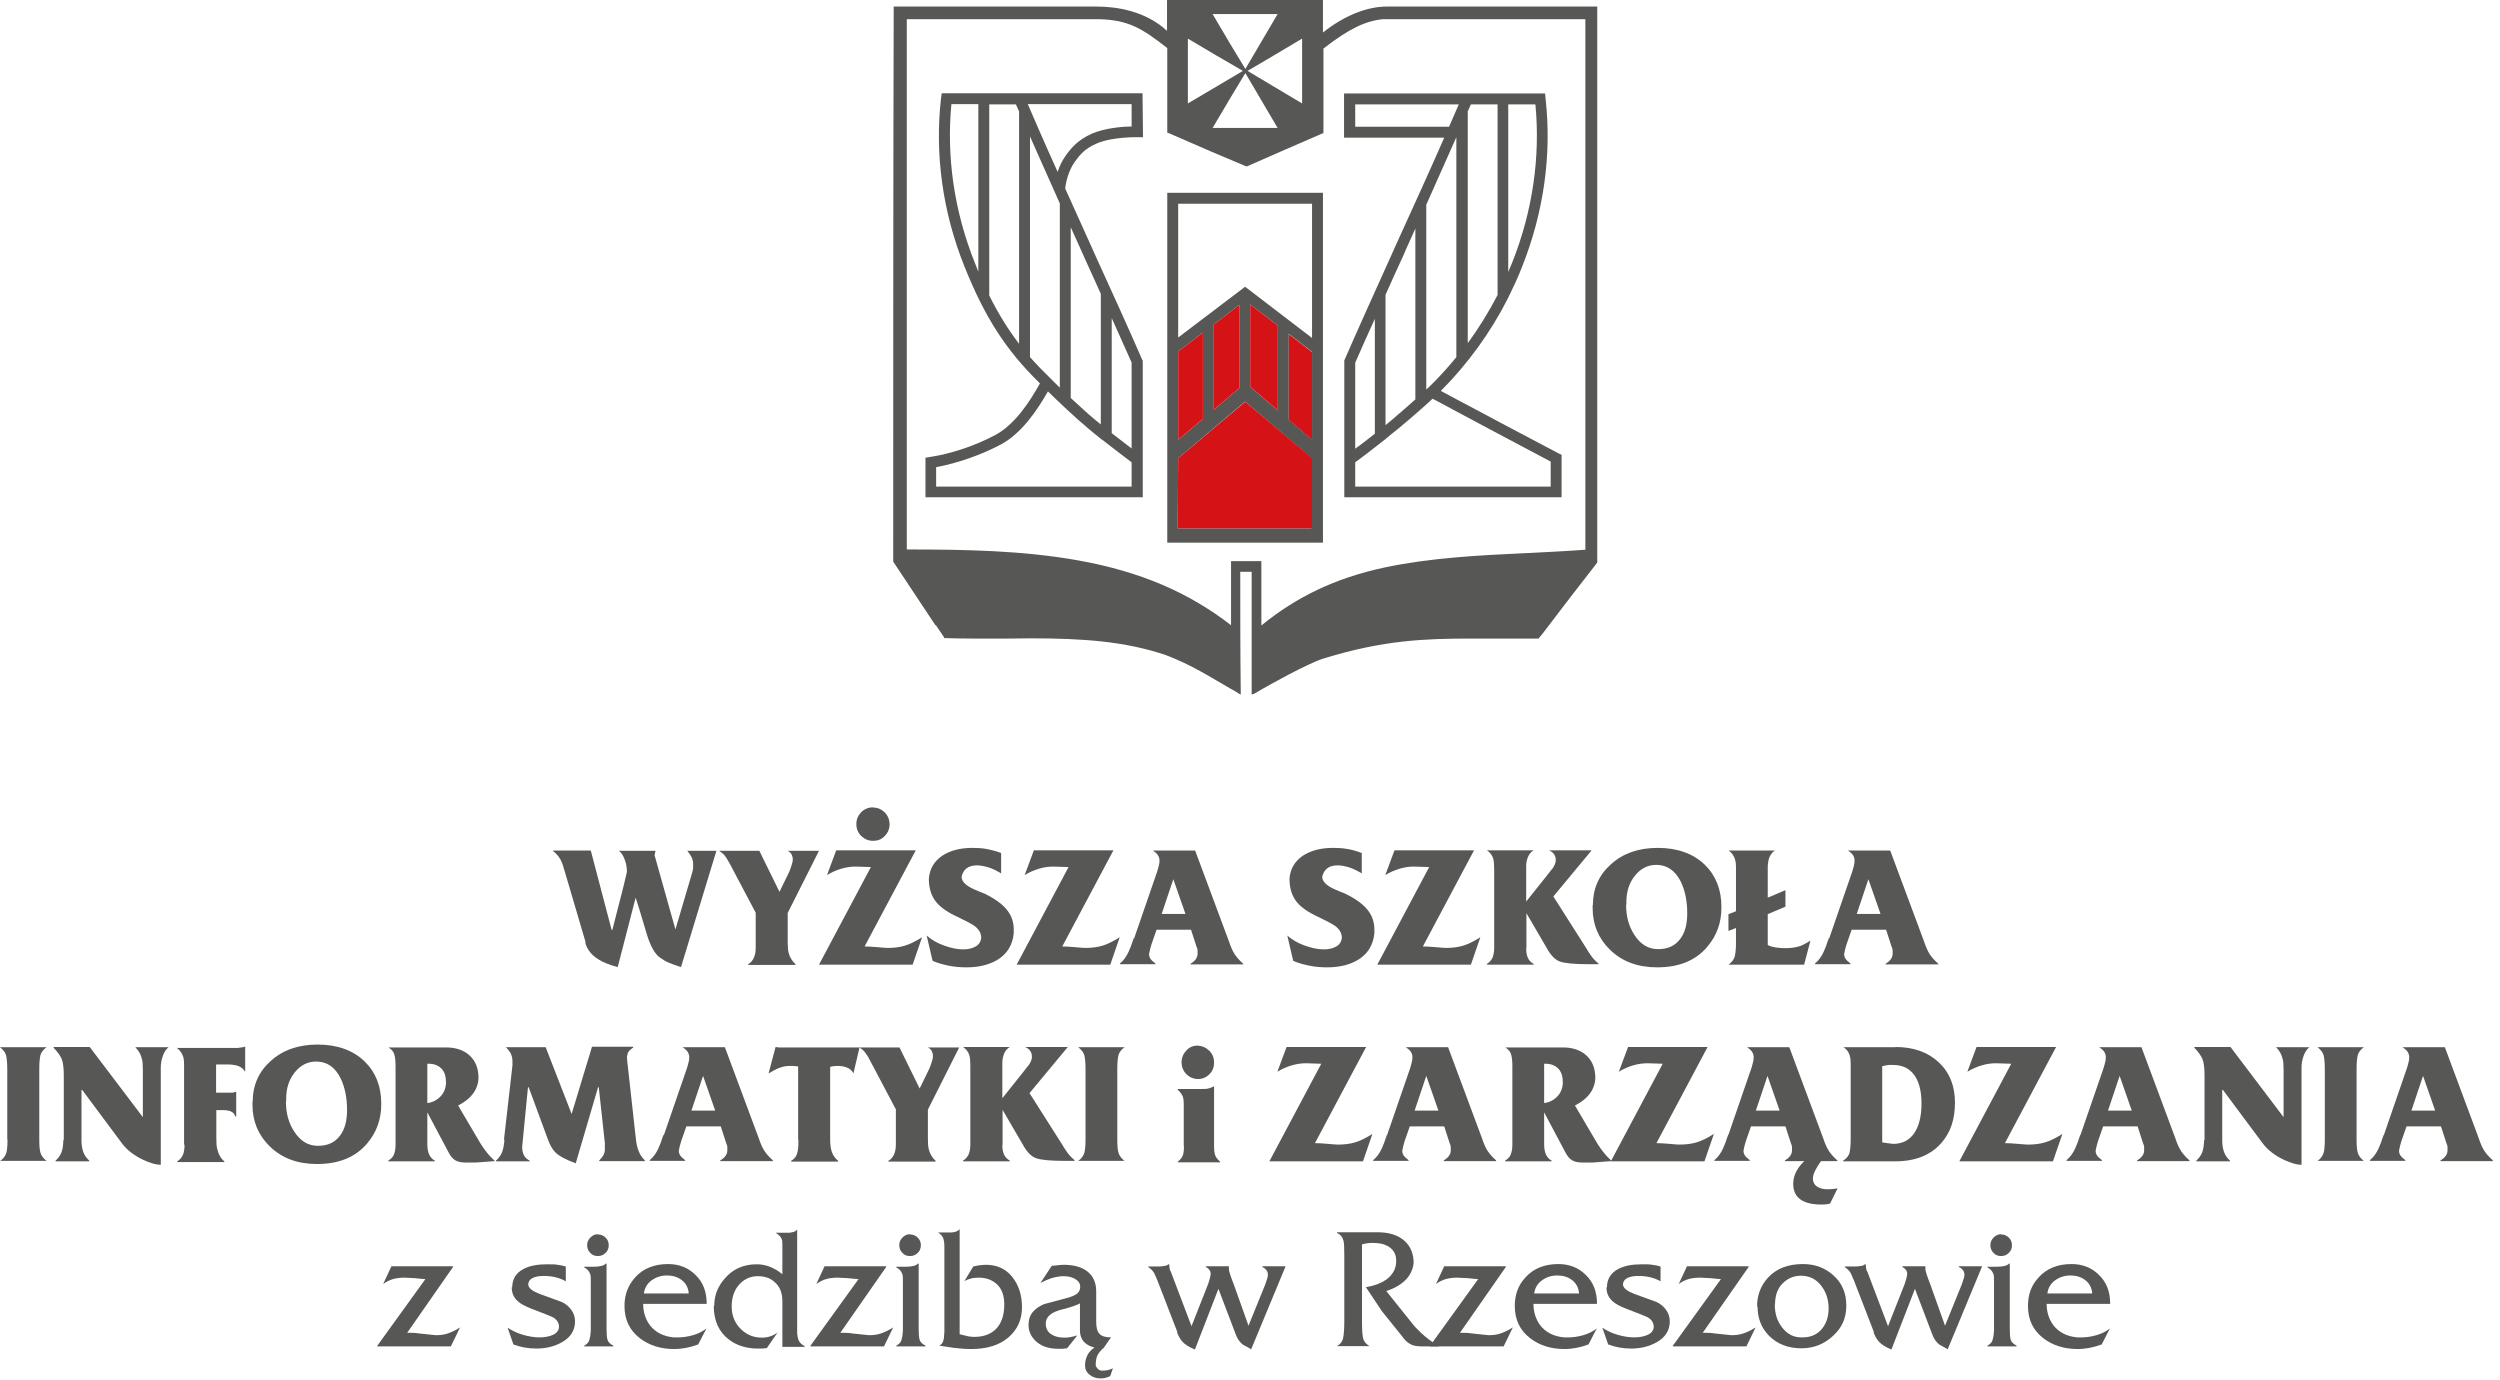 <svg width="241" height="133" viewBox="0 0 241 133" fill="none" xmlns="http://www.w3.org/2000/svg">
<path d="M90.22 60.272L91.015 61.443V61.513H91.109C91.927 61.536 92.839 61.559 93.914 61.559C94.522 61.559 95.13 61.559 95.714 61.559H97.164C97.888 61.559 98.637 61.536 99.385 61.536C104.341 61.536 108.456 61.817 112.384 63.151C114.955 64.134 116.522 65.188 118.813 66.498H118.836L119.444 66.873L119.608 66.966V66.709C119.561 62.847 119.561 58.914 119.561 55.123H120.66V66.966L120.8 66.896H120.87C121.174 66.709 121.455 66.545 121.712 66.405C121.922 66.288 126.06 63.924 127.673 63.455C133.378 61.7 137.423 61.559 141.748 61.559C142.496 61.559 143.267 61.559 144.062 61.559H144.834C145.488 61.559 146.19 61.559 146.891 61.559C147.335 61.559 147.803 61.559 148.27 61.559H148.341V61.513L148.645 61.162C150.468 58.751 152.222 56.48 153.975 54.233V0.632H133.682C131.741 0.632 129.52 1.545 127.533 3.136V0H112.5V2.973C110.42 1.053 107.661 0.632 105.697 0.632H86.152V0.796C86.105 18.561 86.105 36.608 86.105 54.069V54.14C87.461 56.176 88.841 58.259 90.173 60.272H90.22ZM120.262 6.835C120.262 6.835 124.143 4.564 125.523 3.722V9.971C123.863 8.988 122.109 7.935 120.262 6.835ZM123.161 12.335H116.896C117.995 10.463 119.023 8.731 120.052 7.045C120.964 8.59 123.161 12.335 123.161 12.335ZM123.161 1.358C122.25 2.926 120.052 6.647 120.052 6.647C119.07 5.032 118.065 3.371 116.896 1.358H123.161ZM114.511 3.722C116.381 4.845 118.111 5.852 119.818 6.835C119.023 7.303 115.493 9.386 114.511 9.971V3.722ZM87.368 1.849H105.978C108.69 1.943 109.975 2.622 112.524 4.635V12.803H112.594C115.563 14.114 117.948 15.121 120.122 16.034H120.216C122.624 14.98 125.055 13.904 127.51 12.85H127.58V4.681C129.988 2.809 131.601 2.013 133.331 1.849H152.829V52.993C150.936 53.133 149.019 53.227 147.172 53.32H147.102C142.589 53.531 137.914 53.765 133.495 54.701C128.679 55.731 124.961 57.557 121.595 60.295V54.093H118.673V60.272C114.628 57.136 109.952 55.099 103.944 54.023C98.566 53.063 93.049 52.969 87.415 52.969V1.849H87.368Z" fill="#575756"/>
<path d="M127.533 18.585H112.524V52.314H127.533V18.585ZM113.576 19.638H126.481V32.582L120.028 27.643L113.576 32.535V19.638ZM120.519 37.287V29.352L123.185 31.388V39.557C122.109 38.644 121.081 37.778 120.519 37.287ZM126.481 42.366C125.897 41.874 125.078 41.172 124.237 40.447V32.184L126.481 33.916V42.366ZM113.576 42.389V33.869L115.961 32.067V40.377L113.576 42.389ZM119.467 37.404L117.013 39.487V31.271L119.467 29.399V37.404ZM126.481 50.933H113.529L113.576 44.168L119.888 38.832L120.028 38.715L126.434 44.168V50.933H126.481Z" fill="#575756"/>
<path d="M134.243 24.343C132.536 28.135 130.76 32.044 129.637 34.642L129.591 34.736V47.937H150.538V43.841L150.234 43.7C146.704 41.851 142.893 39.815 138.895 37.685C141.467 35.11 143.688 32.067 145.371 28.743C145.862 27.737 146.33 26.754 146.727 25.724C148.808 20.504 149.603 14.91 148.995 9.527L148.948 9.012H129.567V13.272H139.223C137.984 16.104 136.16 20.13 134.524 23.711L134.243 24.343ZM145.395 10.065H148.013C148.504 15.144 147.733 20.411 145.769 25.326C145.652 25.63 145.512 25.911 145.395 26.215V10.065ZM130.643 34.969C131.157 33.776 131.812 32.325 132.536 30.733V41.804C131.812 42.389 131.134 42.904 130.643 43.255V34.969ZM149.486 44.496V46.907H130.643V44.566C131.04 44.285 132.209 43.396 133.542 42.343H133.588V42.296C133.986 41.968 134.383 41.64 134.804 41.313C136.324 40.049 137.586 38.925 138.101 38.434C142.122 40.587 145.933 42.623 149.486 44.496ZM141.467 10.79L141.794 10.065H144.366V28.439C143.525 30.054 142.566 31.622 141.491 33.074V10.79H141.467ZM130.643 12.218V10.065H140.626L139.69 12.218H130.643ZM137.516 19.685C138.592 17.274 139.62 14.98 140.392 13.225V34.431C139.527 35.484 138.615 36.491 137.633 37.427C137.633 37.427 137.586 37.474 137.493 37.544V19.685H137.516ZM135.482 24.156C135.809 23.453 136.113 22.751 136.441 22.026V38.504C135.833 39.042 135.015 39.768 134.103 40.54C133.916 40.681 133.752 40.845 133.565 40.985V28.416C134.103 27.222 134.64 26.005 135.202 24.811L135.482 24.179V24.156Z" fill="#575756"/>
<path d="M110.139 34.736L110.092 34.642C108.97 32.044 107.193 28.135 105.463 24.343L105.183 23.711C104.364 21.909 103.499 19.989 102.681 18.164C102.728 17.766 102.938 16.525 103.616 15.589C104.107 14.91 104.575 14.325 105.72 13.833C107.217 13.178 109.625 13.225 109.648 13.225H110.186L110.139 8.988H90.781L90.711 9.503C90.103 14.887 90.875 20.481 92.979 25.701C94.919 30.546 96.953 33.729 100.156 36.865C100.156 36.865 100.203 36.912 100.25 36.959C99.291 38.691 97.842 40.915 95.971 41.921C94.054 42.951 91.693 43.747 89.659 44.051L89.215 44.121V47.937H110.162V34.736H110.139ZM107.17 30.663C107.895 32.278 108.549 33.752 109.087 34.946V43.232C108.596 42.858 107.918 42.343 107.17 41.758V30.639V30.663ZM103.242 21.955C103.57 22.681 103.897 23.43 104.224 24.132L104.505 24.764C105.042 25.958 105.58 27.152 106.118 28.322V40.915C105.954 40.774 105.791 40.657 105.627 40.517C104.855 39.885 104.014 39.089 103.219 38.364V21.932L103.242 21.955ZM94.311 26.192C94.195 25.911 94.078 25.607 93.961 25.303C91.997 20.387 91.225 15.121 91.716 10.041H94.311V26.192ZM98.239 10.744V33.144C97.164 31.739 96.228 30.218 95.364 28.486V10.065H97.935L98.239 10.744ZM109.087 10.065V12.195C108.245 12.195 106.562 12.335 105.276 12.874C103.92 13.482 103.289 14.231 102.751 14.98C102.377 15.495 102.12 16.057 101.956 16.572C101.278 15.05 100.647 13.669 100.156 12.523L99.081 10.041H109.064L109.087 10.065ZM99.291 34.455V13.155C100.063 14.91 101.091 17.204 102.167 19.615V37.38C101.933 37.146 101.255 36.468 101.255 36.468C100.554 35.789 99.899 35.11 99.291 34.431V34.455ZM109.087 46.907H90.243V45.034C92.278 44.66 94.569 43.864 96.462 42.858C98.496 41.781 99.993 39.534 101.021 37.731C102.003 38.691 103.616 40.236 104.972 41.36C105.346 41.687 105.744 41.992 106.118 42.296V42.343H106.188C107.497 43.373 108.666 44.239 109.087 44.566V46.907Z" fill="#575756"/>
<path d="M119.467 29.399L117.013 31.271V39.487L119.467 37.404V29.399Z" fill="#D51317"/>
<path d="M123.185 31.388L120.519 29.352V37.287C121.081 37.778 122.109 38.644 123.185 39.557V31.388Z" fill="#D51317"/>
<path d="M124.237 32.208V40.47C125.078 41.196 125.897 41.874 126.481 42.389V33.94L124.237 32.208Z" fill="#D51317"/>
<path d="M115.961 32.067L113.576 33.869V42.389L115.961 40.377V32.067Z" fill="#D51317"/>
<path d="M120.052 38.715L119.888 38.855L113.576 44.168L113.529 50.933H126.481V44.168L120.052 38.738V38.715Z" fill="#D51317"/>
<path d="M175.718 111.697C175.344 112.188 175.016 112.726 174.876 113.078C174.432 114.271 175.414 114.646 176.115 114.646C176.816 114.646 177.144 114.552 177.144 114.552L176.419 116.027C176.419 116.027 176.115 116.12 175.601 116.12C174.502 116.12 172.865 115.886 172.865 114.131C172.865 112.843 173.847 111.977 174.221 111.697H175.718Z" fill="#575756"/>
<path d="M56.461 90.865L54.567 84.428C54.356 83.726 54.24 83.351 54.216 83.257C54.006 82.719 53.702 82.321 53.328 82.064V81.993H56.952L58.962 89.647H59.032C59.149 89.179 59.266 88.735 59.383 88.266C59.687 87.049 59.921 86.183 60.061 85.621C60.295 84.638 60.435 84.1 60.435 84.03C60.435 83.609 60.365 83.211 60.201 82.813C60.061 82.438 59.874 82.181 59.664 82.017H63.194L63.1 82.438C63.1 82.438 63.778 84.873 65.111 89.601L66.747 84.053C66.794 83.866 66.818 83.726 66.818 83.655C66.818 83.585 66.818 83.468 66.818 83.328C66.818 83.07 66.771 82.836 66.677 82.649C66.584 82.462 66.444 82.251 66.257 82.017H69.062L65.649 93.229C65.158 93.065 64.76 92.924 64.48 92.807C64.199 92.69 63.919 92.526 63.661 92.339C63.147 92.012 62.679 91.192 62.305 89.905C61.838 88.337 61.511 87.213 61.277 86.534L59.547 93.229C58.775 93.018 58.167 92.784 57.723 92.503C57.022 92.082 56.601 91.543 56.414 90.865H56.461Z" fill="#575756"/>
<path d="M72.849 87.986L70.324 83.211C70.114 82.836 69.95 82.579 69.834 82.438C69.717 82.298 69.53 82.157 69.319 82.017H73.2L75.141 85.973L76.099 84.007C76.193 83.749 76.286 83.515 76.333 83.328C76.403 83.14 76.426 82.977 76.426 82.86C76.426 82.672 76.38 82.508 76.309 82.368C76.239 82.228 76.123 82.111 75.935 82.017H78.951L75.935 88.009V90.818C75.935 91.263 75.959 91.614 76.029 91.871C76.146 92.292 76.356 92.644 76.684 92.948V93.018H72.125V92.948C72.382 92.807 72.569 92.573 72.686 92.292C72.803 92.012 72.849 91.707 72.849 91.38V87.986Z" fill="#575756"/>
<path d="M78.951 92.995L83.954 83.585L82.482 83.538C82.014 83.538 81.546 83.609 81.079 83.749C80.611 83.889 80.144 84.1 79.723 84.358L80.611 81.97H88.28L83.347 91.239C83.674 91.239 84.095 91.263 84.609 91.309C85.123 91.356 85.427 91.38 85.568 91.38C86.175 91.38 86.737 91.309 87.204 91.169C87.695 91.028 88.256 90.748 88.888 90.35L87.976 92.995H78.951ZM84.188 77.85C84.609 77.85 84.983 78.014 85.287 78.319C85.591 78.623 85.755 79.021 85.755 79.466C85.755 79.91 85.591 80.285 85.287 80.589C84.983 80.917 84.609 81.057 84.165 81.057C83.721 81.057 83.347 80.893 83.019 80.589C82.715 80.285 82.552 79.91 82.552 79.442C82.552 78.974 82.715 78.623 83.019 78.295C83.323 77.991 83.721 77.827 84.165 77.827L84.188 77.85Z" fill="#575756"/>
<path d="M89.893 92.597L89.332 90.186C89.776 90.584 90.337 90.911 90.992 91.145C91.646 91.38 92.254 91.52 92.839 91.52C93.329 91.52 93.727 91.426 94.054 91.239C94.382 91.052 94.545 90.771 94.592 90.42C94.592 89.952 94.358 89.554 93.867 89.203C93.657 89.062 93.166 88.805 92.394 88.43C91.412 87.986 90.688 87.494 90.267 86.979C89.776 86.394 89.542 85.621 89.542 84.709C89.612 83.772 90.033 83.047 90.805 82.508C91.576 81.993 92.558 81.736 93.75 81.736C94.195 81.736 94.639 81.759 95.036 81.83C95.434 81.9 95.925 82.017 96.509 82.228V84.194C96.065 83.936 95.667 83.726 95.27 83.609C94.873 83.492 94.499 83.421 94.171 83.421C93.353 83.421 92.862 83.796 92.698 84.521C92.698 84.966 93.096 85.364 93.867 85.715C94.218 85.879 94.592 86.019 94.943 86.16C96.018 86.698 96.766 87.26 97.187 87.869C97.538 88.36 97.725 88.945 97.725 89.601V89.975C97.608 91.122 97.07 91.988 96.112 92.55C95.317 93.018 94.335 93.252 93.166 93.252C92.581 93.252 91.997 93.205 91.436 93.088C90.875 92.971 90.384 92.831 89.939 92.644L89.893 92.597Z" fill="#575756"/>
<path d="M98.005 92.995L103.008 83.585L101.536 83.538C101.068 83.538 100.6 83.609 100.133 83.749C99.665 83.889 99.198 84.1 98.777 84.358L99.665 81.97H107.334L102.401 91.239C102.728 91.239 103.149 91.263 103.663 91.309C104.177 91.356 104.481 91.38 104.622 91.38C105.229 91.38 105.791 91.309 106.258 91.169C106.749 91.028 107.31 90.748 107.941 90.35L107.03 92.995H98.005Z" fill="#575756"/>
<path d="M109.321 90.49L111.565 83.983C111.565 83.983 111.612 83.796 111.682 83.562C111.752 83.328 111.776 83.14 111.776 82.977C111.776 82.789 111.729 82.602 111.635 82.462C111.542 82.298 111.378 82.157 111.144 81.993H115.212L118.462 90.724C118.649 91.286 118.836 91.707 119.023 91.988C119.21 92.269 119.467 92.573 119.841 92.901V92.971H114.768V92.901C115.212 92.644 115.446 92.316 115.446 91.941C115.446 91.778 115.446 91.66 115.446 91.59C115.446 91.52 115.399 91.38 115.329 91.216L114.815 89.624H111.495L111.004 91.028C110.957 91.169 110.911 91.333 110.864 91.52C110.817 91.707 110.794 91.848 110.77 91.965C110.77 92.152 110.817 92.292 110.911 92.433C111.004 92.573 111.168 92.714 111.378 92.878V92.948H107.965V92.878C108.316 92.597 108.596 92.199 108.806 91.731C108.923 91.497 109.087 91.052 109.297 90.42L109.321 90.49ZM111.986 88.103H114.277L113.108 84.755L111.986 88.103Z" fill="#575756"/>
<path d="M124.658 92.597L124.096 90.186C124.541 90.584 125.102 90.911 125.756 91.145C126.411 91.38 127.019 91.52 127.603 91.52C128.094 91.52 128.492 91.426 128.819 91.239C129.146 91.052 129.31 90.771 129.357 90.42C129.357 89.952 129.123 89.554 128.632 89.203C128.422 89.062 127.931 88.805 127.159 88.43C126.177 87.986 125.452 87.494 125.032 86.979C124.541 86.394 124.307 85.621 124.307 84.709C124.377 83.772 124.798 83.047 125.569 82.508C126.341 81.993 127.323 81.736 128.515 81.736C128.959 81.736 129.404 81.759 129.801 81.83C130.198 81.876 130.689 82.017 131.274 82.228V84.194C130.83 83.936 130.432 83.726 130.035 83.609C129.637 83.492 129.263 83.421 128.936 83.421C128.118 83.421 127.627 83.796 127.463 84.521C127.463 84.966 127.86 85.364 128.632 85.715C128.983 85.879 129.357 86.019 129.707 86.16C130.783 86.698 131.531 87.26 131.952 87.869C132.303 88.36 132.49 88.945 132.49 89.601V89.975C132.373 91.122 131.835 91.988 130.876 92.55C130.082 93.018 129.1 93.252 127.931 93.252C127.346 93.252 126.762 93.205 126.201 93.088C125.639 92.971 125.149 92.831 124.704 92.644L124.658 92.597Z" fill="#575756"/>
<path d="M132.77 92.995L137.773 83.585L136.3 83.538C135.833 83.538 135.365 83.609 134.898 83.749C134.43 83.889 133.962 84.1 133.542 84.358L134.43 81.97H142.098L137.165 91.239C137.493 91.239 137.914 91.263 138.428 91.309C138.942 91.356 139.246 91.38 139.386 91.38C139.994 91.38 140.555 91.309 141.023 91.169C141.514 91.028 142.075 90.748 142.706 90.35L141.794 92.995H132.77Z" fill="#575756"/>
<path d="M147.125 91.426C147.125 91.778 147.172 92.082 147.289 92.339C147.405 92.597 147.592 92.784 147.85 92.924V92.995H143.337V92.924C143.595 92.761 143.782 92.55 143.899 92.269C143.992 91.988 144.039 91.707 144.039 91.403V83.843C144.039 83.351 144.015 83 143.945 82.766C143.852 82.438 143.641 82.181 143.337 81.97H147.85C147.592 82.111 147.405 82.345 147.289 82.626C147.172 82.93 147.125 83.211 147.125 83.468V86.909L149.252 84.24C149.393 84.053 149.533 83.866 149.697 83.679C149.884 83.398 149.977 83.14 149.977 82.906C149.977 82.719 149.93 82.532 149.837 82.391C149.743 82.228 149.58 82.087 149.323 81.97H153.437L149.743 86.417L152.853 91.309C152.993 91.543 153.133 91.778 153.297 92.012C153.531 92.363 153.811 92.667 154.092 92.878V92.948H153.063C151.731 92.948 150.819 92.854 150.375 92.69C149.907 92.526 149.486 92.082 149.112 91.403L147.148 88.032V91.356L147.125 91.426Z" fill="#575756"/>
<path d="M153.554 87.237C153.554 85.668 154.139 84.334 155.308 83.304C156.477 82.251 157.973 81.736 159.82 81.736C161.667 81.736 163.233 82.274 164.355 83.374C165.407 84.404 165.945 85.762 165.945 87.424V87.494C165.945 88.945 165.501 90.186 164.589 91.263C163.467 92.597 161.854 93.252 159.75 93.252C157.879 93.252 156.36 92.69 155.191 91.543C154.092 90.467 153.531 89.132 153.531 87.541V87.26L153.554 87.237ZM156.757 87.237C156.757 88.337 157.014 89.296 157.552 90.116C158.136 91.028 158.885 91.497 159.843 91.497C160.802 91.497 161.48 91.169 161.971 90.513C162.438 89.905 162.649 89.086 162.649 88.032C162.649 86.862 162.438 85.856 162.041 85.013C161.503 83.936 160.708 83.374 159.68 83.374C158.838 83.374 158.16 83.726 157.599 84.428C157.038 85.13 156.781 85.973 156.781 87.002V87.213L156.757 87.237Z" fill="#575756"/>
<path d="M167.348 89.46L166.623 89.741V88.126L167.348 87.845V83.538C167.348 83.14 167.278 82.813 167.137 82.555C166.997 82.298 166.834 82.111 166.623 81.993H171.112C170.808 82.157 170.621 82.462 170.504 82.836C170.457 83.047 170.411 83.304 170.411 83.632V86.534L172.117 85.809V87.4L170.411 88.126V91.099C170.621 91.216 170.878 91.286 171.182 91.333C171.486 91.38 171.767 91.403 172.047 91.403C172.678 91.403 173.193 91.333 173.613 91.169C173.801 91.099 174.104 90.935 174.525 90.677L173.917 92.995H166.623C166.95 92.761 167.137 92.503 167.231 92.199C167.301 91.894 167.348 91.473 167.348 90.911V89.46Z" fill="#575756"/>
<path d="M176.325 90.49L178.57 83.983C178.57 83.983 178.617 83.796 178.687 83.562C178.757 83.328 178.78 83.14 178.78 82.977C178.78 82.789 178.734 82.602 178.64 82.462C178.546 82.298 178.383 82.157 178.149 81.993H182.217L185.467 90.724C185.654 91.286 185.841 91.707 186.028 91.988C186.215 92.269 186.472 92.573 186.846 92.901V92.971H181.773V92.901C182.217 92.644 182.451 92.316 182.451 91.941C182.451 91.778 182.451 91.66 182.451 91.59C182.451 91.52 182.404 91.38 182.334 91.216L181.82 89.624H178.5L178.009 91.028C177.962 91.169 177.915 91.333 177.868 91.52C177.822 91.707 177.798 91.848 177.775 91.965C177.775 92.152 177.822 92.292 177.915 92.433C178.009 92.573 178.172 92.714 178.383 92.878V92.948H174.969V92.878C175.32 92.597 175.601 92.199 175.811 91.731C175.928 91.497 176.092 91.052 176.302 90.42L176.325 90.49ZM178.991 88.103H181.282L180.113 84.755L178.991 88.103Z" fill="#575756"/>
<path d="M0.701 109.847V103.153C0.701 102.451 0.655 101.983 0.584 101.725C0.514 101.468 0.327 101.21 0 100.953H4.489C4.185 101.164 3.974 101.444 3.904 101.702C3.834 101.959 3.787 102.404 3.787 103.013V109.918C3.787 110.526 3.834 110.971 3.928 111.205C4.021 111.462 4.208 111.697 4.489 111.907H0.023C0.327 111.697 0.538 111.416 0.631 111.065C0.678 110.854 0.725 110.456 0.725 109.847H0.701Z" fill="#575756"/>
<path d="M6.149 109.918V103.645C6.149 102.942 6.079 102.428 5.962 102.123C5.845 101.819 5.588 101.444 5.167 101V100.929H8.65L13.77 107.694V103.106C13.77 102.638 13.747 102.31 13.677 102.076C13.583 101.655 13.373 101.281 13.046 100.953H16.248C15.991 101.164 15.804 101.468 15.687 101.819C15.57 102.17 15.5 102.521 15.5 102.872V112.282H15.43C15.033 112.282 14.495 112.118 13.817 111.814C12.929 111.392 12.251 110.877 11.76 110.222L7.926 105.072H7.855V109.918C7.855 110.386 7.926 110.784 8.042 111.088C8.159 111.392 8.346 111.65 8.604 111.884V111.954H5.354V111.884C5.588 111.673 5.775 111.439 5.915 111.111C6.032 110.807 6.102 110.409 6.102 109.918H6.149Z" fill="#575756"/>
<path d="M17.745 110.339V102.615C17.745 102.193 17.698 101.866 17.558 101.632C17.441 101.398 17.277 101.187 17.043 101.023H22.912C22.912 101.023 23.122 101 23.239 100.976C23.332 100.976 23.449 100.953 23.566 100.906H23.636V103.317C23.449 103.013 23.169 102.802 22.795 102.708C22.584 102.662 22.327 102.615 22.023 102.615H20.831V105.33H22.093C22.21 105.33 22.327 105.33 22.421 105.33C22.514 105.33 22.584 105.307 22.678 105.26H22.771V107.624H22.678C22.631 107.437 22.514 107.273 22.327 107.179C22.14 107.062 21.836 107.015 21.439 107.015H20.854V109.73C20.854 110.199 20.878 110.55 20.948 110.784C21.065 111.275 21.275 111.673 21.626 111.954V112.024H17.09V111.954C17.394 111.767 17.581 111.509 17.698 111.158C17.745 110.971 17.791 110.69 17.791 110.362L17.745 110.339Z" fill="#575756"/>
<path d="M24.361 106.196C24.361 104.628 24.945 103.294 26.114 102.264C27.284 101.21 28.78 100.695 30.627 100.695C32.474 100.695 34.04 101.234 35.162 102.334C36.214 103.364 36.752 104.721 36.752 106.383V106.453C36.752 107.905 36.308 109.145 35.396 110.222C34.274 111.556 32.661 112.211 30.556 112.211C28.686 112.211 27.167 111.65 25.998 110.503C24.899 109.426 24.338 108.092 24.338 106.5V106.243L24.361 106.196ZM27.564 106.196C27.564 107.296 27.821 108.256 28.359 109.075C28.943 109.988 29.692 110.456 30.65 110.456C31.609 110.456 32.287 110.128 32.778 109.473C33.245 108.864 33.456 108.045 33.456 106.992C33.456 105.821 33.245 104.815 32.848 103.972C32.31 102.872 31.515 102.334 30.486 102.334C29.645 102.334 28.967 102.685 28.406 103.387C27.845 104.089 27.587 104.932 27.587 105.962V106.173L27.564 106.196Z" fill="#575756"/>
<path d="M41.194 107.226V110.316C41.194 110.737 41.264 111.065 41.381 111.322C41.498 111.556 41.685 111.767 41.919 111.884V111.954H37.43V111.884C37.711 111.72 37.898 111.509 37.991 111.252C38.085 110.994 38.131 110.69 38.131 110.339V102.755C38.131 102.264 38.085 101.913 38.014 101.655C37.944 101.398 37.757 101.164 37.453 100.976H42.901C43.836 100.953 44.607 101.187 45.192 101.678C45.823 102.217 46.127 102.966 46.127 103.902C46.127 104.323 46.01 104.721 45.8 105.119C45.472 105.704 44.935 106.173 44.163 106.57L46.314 110.222C46.548 110.596 46.735 110.854 46.852 110.994C47.132 111.369 47.436 111.673 47.717 111.931L45.823 112.071H44.911C44.49 112.071 44.14 112.001 43.906 111.86C43.649 111.72 43.415 111.439 43.205 111.018L41.217 107.273L41.194 107.226ZM41.194 106.336C41.732 106.266 42.153 106.032 42.503 105.658C42.831 105.283 42.994 104.838 42.994 104.323C42.994 103.809 42.877 103.387 42.62 103.083C42.316 102.732 41.895 102.545 41.334 102.545H41.194V106.36V106.336Z" fill="#575756"/>
<path d="M48.582 109.871L49.4 102.708V102.31C49.4 102.053 49.353 101.819 49.26 101.608C49.166 101.398 49.003 101.187 48.769 100.953H52.603L55.105 107.39L57.069 100.906H61.043V100.976C60.809 101.14 60.645 101.281 60.575 101.421C60.505 101.538 60.459 101.702 60.435 101.913C60.435 101.983 60.459 102.076 60.459 102.217L61.3 109.801C61.347 110.269 61.44 110.667 61.581 110.994C61.697 111.322 61.908 111.603 62.165 111.86V111.931H57.77V111.86C57.98 111.65 58.097 111.486 58.191 111.322C58.261 111.158 58.308 110.994 58.308 110.83V110.199L57.723 104.815H57.653L55.502 112.141C54.544 111.79 53.865 111.439 53.492 111.041C53.234 110.76 53.001 110.362 52.813 109.824L50.967 104.815H50.896L50.335 110.573C50.335 110.901 50.405 111.182 50.522 111.392C50.639 111.603 50.826 111.767 51.06 111.884V111.954H47.81V111.884C48.091 111.65 48.278 111.369 48.418 111.018C48.512 110.784 48.582 110.386 48.629 109.871H48.582Z" fill="#575756"/>
<path d="M63.989 109.45L66.233 102.942C66.233 102.942 66.28 102.755 66.35 102.521C66.42 102.287 66.444 102.1 66.444 101.936C66.444 101.749 66.397 101.561 66.303 101.421C66.21 101.257 66.046 101.117 65.812 100.953H69.88L73.13 109.684C73.317 110.245 73.504 110.667 73.691 110.948C73.878 111.228 74.135 111.533 74.509 111.86V111.931H69.436V111.86C69.88 111.603 70.114 111.275 70.114 110.901C70.114 110.737 70.114 110.62 70.114 110.55C70.114 110.479 70.067 110.339 69.997 110.175L69.483 108.583H66.163L65.672 109.988C65.625 110.128 65.579 110.292 65.532 110.479C65.485 110.667 65.462 110.807 65.438 110.924C65.438 111.111 65.485 111.252 65.579 111.392C65.672 111.533 65.836 111.673 66.046 111.837V111.907H62.633V111.837C62.983 111.556 63.264 111.158 63.474 110.69C63.591 110.456 63.755 110.011 63.965 109.379L63.989 109.45ZM66.654 107.062H68.945L67.776 103.715L66.654 107.062Z" fill="#575756"/>
<path d="M76.941 109.824V102.802C76.8 102.802 76.637 102.755 76.45 102.755C76.263 102.755 76.169 102.755 76.123 102.755C75.772 102.755 75.421 102.825 75.07 102.966C74.813 103.06 74.486 103.247 74.088 103.481L74.766 100.929L75.094 100.976H82.856L82.271 103.481C82.154 103.223 81.944 103.036 81.663 102.919C81.383 102.802 81.079 102.755 80.751 102.755C80.494 102.755 80.261 102.779 80.027 102.849V109.847C80.027 110.386 80.097 110.831 80.214 111.111C80.331 111.416 80.518 111.673 80.798 111.907V111.977H76.263V111.907C76.543 111.743 76.73 111.533 76.824 111.252C76.917 110.971 76.964 110.62 76.964 110.222V109.847L76.941 109.824Z" fill="#575756"/>
<path d="M86.362 106.945L83.838 102.17C83.65 101.796 83.463 101.538 83.347 101.398C83.23 101.257 83.043 101.093 82.832 100.976H86.713L88.654 104.932L89.612 102.966C89.706 102.708 89.799 102.474 89.846 102.287C89.916 102.1 89.939 101.936 89.939 101.819C89.939 101.632 89.893 101.468 89.823 101.327C89.752 101.187 89.636 101.07 89.449 100.976H92.465L89.449 106.968V109.777C89.449 110.222 89.472 110.573 89.542 110.83C89.659 111.252 89.869 111.603 90.197 111.907V111.977H85.638V111.907C85.895 111.767 86.082 111.533 86.199 111.252C86.316 110.971 86.362 110.667 86.362 110.339V106.945Z" fill="#575756"/>
<path d="M96.626 110.386C96.626 110.737 96.673 111.041 96.79 111.299C96.906 111.556 97.094 111.743 97.351 111.884V111.954H92.839V111.884C93.096 111.72 93.283 111.509 93.4 111.228C93.493 110.948 93.54 110.667 93.54 110.362V102.802C93.54 102.31 93.516 101.959 93.446 101.725C93.353 101.398 93.142 101.14 92.839 100.929H97.351C97.094 101.07 96.906 101.304 96.79 101.585C96.673 101.889 96.626 102.17 96.626 102.428V105.868L98.754 103.2C98.894 103.013 99.034 102.825 99.198 102.638C99.385 102.357 99.478 102.1 99.478 101.866C99.478 101.679 99.431 101.491 99.338 101.351C99.244 101.187 99.081 101.047 98.824 100.929H102.938L99.244 105.377L102.354 110.269C102.494 110.503 102.634 110.737 102.798 110.971C103.032 111.322 103.312 111.626 103.593 111.837V111.907H102.564C101.232 111.907 100.32 111.814 99.876 111.65C99.408 111.486 98.987 111.041 98.613 110.362L96.649 106.992V110.316L96.626 110.386Z" fill="#575756"/>
<path d="M104.645 109.847V103.153C104.645 102.451 104.598 101.983 104.528 101.725C104.458 101.468 104.271 101.21 103.944 100.953H108.409C108.105 101.164 107.895 101.444 107.825 101.702C107.754 101.959 107.708 102.404 107.708 103.013V109.918C107.708 110.526 107.754 110.971 107.848 111.205C107.941 111.462 108.129 111.697 108.409 111.907H103.944C104.248 111.697 104.458 111.416 104.551 111.065C104.598 110.854 104.645 110.456 104.645 109.847Z" fill="#575756"/>
<path d="M122.366 111.954L127.37 102.545L125.897 102.498C125.429 102.498 124.961 102.568 124.494 102.708C124.026 102.849 123.559 103.059 123.138 103.317L124.026 100.929H131.695L126.762 110.199C127.089 110.199 127.51 110.222 128.024 110.269C128.538 110.316 128.842 110.339 128.983 110.339C129.591 110.339 130.152 110.269 130.619 110.128C131.11 109.988 131.671 109.707 132.303 109.309L131.391 111.954H122.366Z" fill="#575756"/>
<path d="M133.705 109.45L135.95 102.942C135.95 102.942 135.996 102.755 136.067 102.521C136.137 102.287 136.16 102.1 136.16 101.936C136.16 101.749 136.113 101.561 136.02 101.421C135.926 101.257 135.763 101.117 135.529 100.953H139.597L142.847 109.684C143.034 110.245 143.221 110.667 143.408 110.948C143.595 111.228 143.852 111.533 144.226 111.86V111.931H139.176V111.86C139.62 111.603 139.854 111.275 139.854 110.901C139.854 110.737 139.854 110.62 139.854 110.55C139.854 110.479 139.807 110.339 139.737 110.175L139.223 108.583H135.903L135.412 109.988C135.365 110.128 135.318 110.292 135.272 110.479C135.225 110.667 135.202 110.807 135.178 110.924C135.178 111.111 135.225 111.252 135.318 111.392C135.412 111.533 135.576 111.673 135.786 111.837V111.907H132.373V111.837C132.723 111.556 133.004 111.158 133.214 110.69C133.331 110.456 133.495 110.011 133.705 109.379V109.45ZM136.37 107.062H138.662L137.493 103.715L136.37 107.062Z" fill="#575756"/>
<path d="M148.855 107.226V110.316C148.855 110.737 148.925 111.065 149.042 111.322C149.159 111.556 149.346 111.767 149.58 111.884V111.954H145.091V111.884C145.371 111.72 145.559 111.509 145.652 111.252C145.746 110.994 145.792 110.69 145.792 110.339V102.755C145.792 102.264 145.746 101.913 145.675 101.655C145.605 101.398 145.418 101.164 145.114 100.976H150.562C151.497 100.953 152.268 101.187 152.853 101.678C153.484 102.217 153.788 102.966 153.788 103.902C153.788 104.323 153.671 104.721 153.461 105.119C153.133 105.704 152.596 106.173 151.824 106.57L153.975 110.222C154.209 110.596 154.396 110.854 154.513 110.994C154.793 111.369 155.097 111.673 155.378 111.931L153.484 112.071H152.572C152.151 112.071 151.801 112.001 151.567 111.86C151.31 111.72 151.076 111.439 150.866 111.018L148.878 107.273L148.855 107.226ZM148.855 106.336C149.393 106.266 149.814 106.032 150.164 105.658C150.492 105.283 150.655 104.838 150.655 104.323C150.655 103.809 150.538 103.387 150.281 103.083C149.977 102.732 149.556 102.545 148.995 102.545H148.855V106.36V106.336Z" fill="#575756"/>
<path d="M155.284 111.954L160.287 102.545L158.814 102.498C158.347 102.498 157.879 102.568 157.412 102.708C156.944 102.849 156.477 103.059 156.056 103.317L156.944 100.929H164.613L159.68 110.199C160.007 110.199 160.428 110.222 160.942 110.269C161.456 110.316 161.76 110.339 161.901 110.339C162.508 110.339 163.069 110.269 163.537 110.128C164.028 109.988 164.589 109.707 165.22 109.309L164.309 111.954H155.284Z" fill="#575756"/>
<path d="M166.6 109.45L168.844 102.942C168.844 102.942 168.891 102.755 168.961 102.521C169.031 102.287 169.055 102.1 169.055 101.936C169.055 101.749 169.008 101.561 168.914 101.421C168.821 101.257 168.657 101.117 168.423 100.953H172.491L175.741 109.684C175.928 110.245 176.115 110.667 176.302 110.948C176.489 111.228 176.746 111.533 177.12 111.86V111.931H172.07V111.86C172.515 111.603 172.748 111.275 172.748 110.901C172.748 110.737 172.748 110.62 172.748 110.55C172.748 110.479 172.702 110.339 172.632 110.175L172.117 108.583H168.797L168.306 109.988C168.26 110.128 168.213 110.292 168.166 110.479C168.119 110.667 168.096 110.807 168.073 110.924C168.073 111.111 168.119 111.252 168.213 111.392C168.306 111.533 168.47 111.673 168.68 111.837V111.907H165.267V111.837C165.618 111.556 165.898 111.158 166.109 110.69C166.226 110.456 166.389 110.011 166.6 109.379V109.45ZM169.265 107.062H171.556L170.387 103.715L169.265 107.062Z" fill="#575756"/>
<path d="M182.708 100.929C184.438 100.929 185.841 101.421 186.893 102.404C187.945 103.387 188.459 104.675 188.459 106.29C188.459 107.905 188.038 109.145 187.173 110.152C186.145 111.345 184.648 111.954 182.685 111.954H177.681V111.884C178.009 111.673 178.196 111.439 178.289 111.158C178.359 110.877 178.406 110.409 178.406 109.754V102.591C178.406 102.264 178.383 101.983 178.313 101.749C178.196 101.374 177.985 101.117 177.705 100.953H182.755L182.708 100.929ZM181.469 110.128C181.469 110.128 181.726 110.175 181.936 110.199C182.147 110.222 182.334 110.245 182.498 110.269C183.386 110.269 184.064 109.918 184.532 109.239C184.999 108.537 185.233 107.6 185.233 106.383C185.233 105.072 184.952 104.089 184.391 103.457C183.924 102.919 183.292 102.662 182.474 102.662C182.311 102.662 182.194 102.662 182.1 102.662C182.007 102.662 181.796 102.708 181.445 102.779V110.128H181.469Z" fill="#575756"/>
<path d="M188.88 111.954L193.883 102.545L192.41 102.498C191.943 102.498 191.475 102.568 191.008 102.708C190.54 102.849 190.072 103.059 189.652 103.317L190.54 100.929H198.208L193.275 110.199C193.603 110.199 194.023 110.222 194.538 110.269C195.052 110.316 195.356 110.339 195.496 110.339C196.104 110.339 196.665 110.269 197.133 110.128C197.624 109.988 198.185 109.707 198.816 109.309L197.904 111.954H188.88Z" fill="#575756"/>
<path d="M200.546 109.45L202.791 102.942C202.791 102.942 202.837 102.755 202.908 102.521C202.978 102.287 203.001 102.1 203.001 101.936C203.001 101.749 202.954 101.561 202.861 101.421C202.767 101.257 202.604 101.117 202.37 100.953H206.438L209.687 109.684C209.875 110.245 210.062 110.667 210.249 110.948C210.436 111.228 210.693 111.533 211.067 111.86V111.931H206.017V111.86C206.461 111.603 206.695 111.275 206.695 110.901C206.695 110.737 206.695 110.62 206.695 110.55C206.695 110.479 206.648 110.339 206.578 110.175L206.064 108.583H202.744L202.253 109.988C202.206 110.128 202.159 110.292 202.113 110.479C202.066 110.667 202.043 110.807 202.019 110.924C202.019 111.111 202.066 111.252 202.159 111.392C202.253 111.533 202.417 111.673 202.627 111.837V111.907H199.214V111.837C199.564 111.556 199.845 111.158 200.055 110.69C200.172 110.456 200.336 110.011 200.546 109.379V109.45ZM203.211 107.062H205.503L204.334 103.715L203.211 107.062Z" fill="#575756"/>
<path d="M212.516 109.918V103.645C212.516 102.942 212.446 102.428 212.329 102.123C212.212 101.819 211.955 101.444 211.534 101V100.929H215.018L220.138 107.694V103.106C220.138 102.638 220.115 102.31 220.044 102.076C219.951 101.655 219.741 101.281 219.413 100.953H222.616C222.359 101.164 222.172 101.468 222.055 101.819C221.938 102.17 221.868 102.521 221.868 102.872V112.282H221.798C221.4 112.282 220.863 112.118 220.185 111.814C219.296 111.392 218.618 110.877 218.127 110.222L214.293 105.072H214.223V109.918C214.223 110.386 214.293 110.784 214.41 111.088C214.527 111.392 214.714 111.65 214.971 111.884V111.954H211.721V111.884C211.955 111.673 212.142 111.439 212.283 111.111C212.399 110.807 212.47 110.409 212.47 109.918H212.516Z" fill="#575756"/>
<path d="M224.112 109.847V103.153C224.112 102.451 224.066 101.983 223.996 101.725C223.925 101.468 223.738 101.21 223.411 100.953H227.876C227.573 101.164 227.362 101.444 227.292 101.702C227.222 101.959 227.175 102.404 227.175 103.013V109.918C227.175 110.526 227.222 110.971 227.315 111.205C227.409 111.462 227.596 111.697 227.876 111.907H223.411C223.715 111.697 223.925 111.416 224.019 111.065C224.066 110.854 224.112 110.456 224.112 109.847Z" fill="#575756"/>
<path d="M229.794 109.45L232.038 102.942C232.038 102.942 232.085 102.755 232.155 102.521C232.225 102.287 232.248 102.1 232.248 101.936C232.248 101.749 232.202 101.561 232.108 101.421C232.015 101.257 231.851 101.117 231.617 100.953H235.685L238.935 109.684C239.122 110.245 239.309 110.667 239.496 110.948C239.683 111.228 239.94 111.533 240.314 111.86V111.931H235.264V111.86C235.708 111.603 235.942 111.275 235.942 110.901C235.942 110.737 235.942 110.62 235.942 110.55C235.942 110.479 235.896 110.339 235.825 110.175L235.311 108.583H231.991L231.5 109.988C231.453 110.128 231.407 110.292 231.36 110.479C231.313 110.667 231.29 110.807 231.266 110.924C231.266 111.111 231.313 111.252 231.407 111.392C231.5 111.533 231.664 111.673 231.874 111.837V111.907H228.461V111.837C228.812 111.556 229.092 111.158 229.303 110.69C229.419 110.456 229.583 110.011 229.794 109.379V109.45ZM232.459 107.062H234.75L233.581 103.715L232.459 107.062Z" fill="#575756"/>
<path d="M36.378 129.79V129.72L41.007 123.306C40.797 123.306 40.446 123.259 39.978 123.213C39.511 123.189 39.183 123.166 38.996 123.166C38.576 123.166 38.202 123.213 37.874 123.306C37.547 123.4 37.243 123.564 36.939 123.774L37.734 122.066H43.672V122.136L39.254 128.479C39.651 128.479 40.048 128.479 40.446 128.549C41.475 128.666 41.989 128.713 42.012 128.713C42.433 128.713 42.807 128.666 43.158 128.549C43.509 128.432 43.906 128.245 44.35 127.964L43.462 129.79H36.355H36.378Z" fill="#575756"/>
<path d="M49.377 124.102C49.377 123.306 49.751 122.698 50.476 122.323C51.06 122.019 51.808 121.878 52.743 121.878C53.164 121.878 53.492 121.878 53.749 121.925C54.006 121.949 54.286 122.019 54.544 122.089V123.517C53.936 123.166 53.211 123.002 52.416 123.002C51.948 123.002 51.574 123.072 51.317 123.213C51.06 123.353 50.92 123.564 50.92 123.845C50.967 124.196 51.341 124.477 52.019 124.734C53.398 125.226 54.099 125.483 54.146 125.506C54.544 125.694 54.847 125.951 55.081 126.279C55.315 126.607 55.432 126.958 55.432 127.379C55.432 128.245 55.011 128.924 54.169 129.392C53.468 129.79 52.65 130.001 51.715 130.001C50.896 130.001 50.172 129.86 49.494 129.603L48.932 127.988C49.353 128.268 49.821 128.503 50.382 128.666C50.943 128.83 51.481 128.924 51.995 128.924C52.533 128.924 53.001 128.83 53.328 128.666C53.678 128.503 53.865 128.245 53.889 127.917C53.889 127.566 53.725 127.262 53.375 127.028C53.281 126.958 52.533 126.653 51.177 126.138C50.593 125.904 50.148 125.67 49.891 125.413C49.517 125.062 49.33 124.64 49.33 124.102H49.377Z" fill="#575756"/>
<path d="M56.952 128.432V123.517C56.952 123.166 56.952 122.932 56.881 122.791C56.788 122.534 56.601 122.323 56.32 122.183V122.113H57.209C57.817 122.113 58.214 122.019 58.401 121.808H58.471V128.081C58.471 128.573 58.495 128.947 58.565 129.158C58.635 129.392 58.822 129.556 59.126 129.72V129.79H56.32V129.72C56.578 129.579 56.741 129.415 56.811 129.181C56.881 128.947 56.928 128.713 56.928 128.409L56.952 128.432ZM57.63 118.999C57.91 118.999 58.167 119.093 58.378 119.304C58.588 119.514 58.682 119.748 58.682 120.029C58.682 120.334 58.588 120.591 58.378 120.778C58.167 120.989 57.934 121.083 57.63 121.083C57.326 121.083 57.092 120.989 56.905 120.778C56.694 120.568 56.601 120.334 56.601 120.029C56.601 119.772 56.694 119.514 56.905 119.304C57.115 119.093 57.349 118.976 57.63 118.976V118.999Z" fill="#575756"/>
<path d="M60.201 125.881C60.201 124.804 60.552 123.891 61.23 123.142C62.002 122.276 63.077 121.855 64.409 121.855C65.462 121.855 66.35 122.206 67.051 122.908C67.776 123.611 68.127 124.523 68.127 125.694H62.002C62.002 126.466 62.212 127.145 62.633 127.73C63.17 128.432 63.942 128.83 64.947 128.924H65.368C65.836 128.924 66.303 128.854 66.794 128.713C67.285 128.573 67.729 128.362 68.103 128.058L67.308 129.603C66.934 129.743 66.537 129.86 66.163 129.93C65.789 130.001 65.391 130.047 64.994 130.047C63.685 130.047 62.586 129.696 61.697 129.017C60.692 128.245 60.201 127.215 60.201 125.904V125.881ZM62.072 124.687H66.397C66.35 124.125 66.116 123.704 65.719 123.4C65.321 123.096 64.854 122.955 64.293 122.955C63.731 122.955 63.241 123.119 62.82 123.423C62.399 123.728 62.142 124.149 62.072 124.687Z" fill="#575756"/>
<path d="M68.852 125.881C68.852 124.898 69.179 124.032 69.857 123.259C70.628 122.347 71.657 121.878 72.943 121.878C73.364 121.878 73.785 121.949 74.205 122.113C74.626 122.276 75.024 122.51 75.421 122.838V120.1C75.421 119.772 75.421 119.561 75.351 119.444C75.281 119.233 75.07 119.023 74.766 118.836H76.099C76.263 118.812 76.403 118.789 76.543 118.742C76.684 118.695 76.777 118.625 76.847 118.508V128.549C76.871 128.807 76.917 129.041 77.011 129.252C77.104 129.439 77.291 129.626 77.572 129.766V129.837H75.421V125.46C75.421 124.664 75.187 124.032 74.696 123.611C74.275 123.213 73.738 123.025 73.06 123.025C72.382 123.025 71.821 123.259 71.33 123.751C70.815 124.289 70.535 125.015 70.535 125.928C70.535 126.841 70.839 127.566 71.447 128.151C72.008 128.69 72.662 128.947 73.457 128.947C74.018 128.947 74.509 128.783 74.954 128.456L73.925 129.954C73.714 129.977 73.574 130.001 73.504 130.001C73.434 130.001 73.27 130.001 73.06 130.001C71.984 130.001 71.049 129.72 70.301 129.158C69.319 128.432 68.805 127.332 68.805 125.881H68.852Z" fill="#575756"/>
<path d="M78.133 129.79V129.72L82.762 123.306C82.552 123.306 82.201 123.259 81.734 123.213C81.266 123.189 80.939 123.166 80.751 123.166C80.331 123.166 79.957 123.213 79.629 123.306C79.302 123.4 78.998 123.564 78.694 123.774L79.489 122.066H85.427V122.136L81.009 128.479C81.406 128.479 81.804 128.479 82.201 128.549C83.23 128.666 83.744 128.713 83.767 128.713C84.188 128.713 84.562 128.666 84.913 128.549C85.264 128.432 85.661 128.245 86.105 127.964L85.217 129.79H78.11H78.133Z" fill="#575756"/>
<path d="M87.04 128.432V123.517C87.04 123.166 87.04 122.932 86.97 122.791C86.877 122.534 86.69 122.323 86.409 122.183V122.113H87.298C87.906 122.113 88.303 122.019 88.49 121.808H88.56V128.081C88.56 128.573 88.584 128.947 88.654 129.158C88.724 129.392 88.911 129.556 89.215 129.72V129.79H86.409V129.72C86.666 129.579 86.83 129.415 86.9 129.181C86.97 128.947 87.017 128.713 87.017 128.409L87.04 128.432ZM87.719 118.999C87.999 118.999 88.256 119.093 88.467 119.304C88.677 119.514 88.771 119.748 88.771 120.029C88.771 120.334 88.677 120.591 88.467 120.778C88.256 120.989 88.022 121.083 87.719 121.083C87.415 121.083 87.181 120.989 86.994 120.778C86.783 120.568 86.69 120.334 86.69 120.029C86.69 119.772 86.783 119.514 86.994 119.304C87.204 119.093 87.438 118.976 87.719 118.976V118.999Z" fill="#575756"/>
<path d="M91.038 128.526V120.193C91.038 119.819 90.992 119.538 90.921 119.351C90.851 119.163 90.688 118.976 90.43 118.812H91.693C92.114 118.789 92.371 118.672 92.511 118.484V128.62C92.909 128.713 93.189 128.783 93.376 128.83C93.563 128.854 93.75 128.877 93.914 128.877C94.756 128.877 95.434 128.643 95.925 128.198C96.509 127.66 96.813 126.841 96.813 125.764C96.813 124.851 96.556 124.172 96.018 123.728C95.574 123.353 95.013 123.166 94.358 123.166C94.078 123.166 93.82 123.189 93.563 123.259C93.306 123.33 93.119 123.4 92.955 123.517L93.82 122.089C94.007 122.042 94.218 121.995 94.428 121.972C94.662 121.949 94.849 121.925 95.036 121.925C96.088 121.925 96.93 122.3 97.561 123.072C98.192 123.845 98.52 124.828 98.52 126.021C98.52 127.215 98.076 128.198 97.187 128.947C96.299 129.696 95.106 130.047 93.61 130.047C93.072 130.047 92.511 130.001 91.927 129.93C91.459 129.86 90.992 129.79 90.547 129.72C90.734 129.626 90.875 129.462 90.921 129.275C90.992 129.088 91.015 128.877 91.015 128.69V128.549L91.038 128.526Z" fill="#575756"/>
<path d="M106.305 130.001C106.001 130.305 105.814 130.562 105.744 130.773C105.674 130.984 105.627 131.265 105.627 131.616C105.627 131.709 105.697 131.803 105.814 131.943C105.931 132.06 106.071 132.131 106.211 132.131C106.656 132.131 107.006 132.06 107.287 131.896L107.03 132.646C106.749 132.809 106.422 132.88 106.095 132.88C105.674 132.88 105.323 132.763 105.042 132.528C104.739 132.294 104.598 131.99 104.598 131.616C104.598 131.241 104.692 130.89 104.855 130.586C105.019 130.281 105.253 130.071 105.51 129.907C104.575 129.673 104.107 129.111 104.107 128.245V125.647C103.757 125.834 103.219 126.021 102.471 126.209C101.372 126.466 100.811 126.911 100.811 127.59C100.811 128.034 100.974 128.362 101.302 128.596C101.629 128.83 102.05 128.947 102.588 128.947C102.775 128.947 102.962 128.947 103.172 128.9C103.383 128.854 103.616 128.807 103.85 128.737L102.868 129.977C102.658 129.977 102.518 130.024 102.424 130.024C102.33 130.024 102.19 130.024 102.027 130.024C101.162 130.024 100.46 129.813 99.946 129.369C99.431 128.924 99.151 128.385 99.151 127.73C99.151 127.215 99.291 126.794 99.572 126.466C99.805 126.185 100.156 125.928 100.647 125.717C100.694 125.717 101.395 125.506 102.751 125.155C103.242 125.038 103.593 124.874 103.827 124.711C103.897 124.664 103.967 124.57 104.037 124.453C104.107 124.313 104.131 124.172 104.131 124.032C104.131 123.704 103.944 123.447 103.546 123.236C103.242 123.096 102.915 123.025 102.541 123.025C102.167 123.025 101.746 123.096 101.302 123.236C101.021 123.33 100.671 123.494 100.296 123.681L101.395 122.019C101.395 122.019 101.652 122.019 101.91 121.972C102.167 121.949 102.377 121.925 102.518 121.925C103.429 121.925 104.177 122.113 104.715 122.487C105.346 122.932 105.674 123.587 105.674 124.477V127.402C105.674 127.941 105.767 128.339 105.978 128.573C106.188 128.807 106.562 128.924 107.1 128.924L106.352 130.001H106.305Z" fill="#575756"/>
<path d="M113.506 128.432L111.589 123.47C111.402 123.025 111.285 122.791 111.285 122.768C111.144 122.51 110.934 122.3 110.7 122.159V122.089H111.752C111.893 122.089 112.033 122.066 112.196 122.042C112.36 122.042 112.524 121.972 112.641 121.878H112.711C112.711 122.089 112.758 122.23 112.758 122.323C112.758 122.393 112.804 122.487 112.874 122.604L114.862 127.847L116.475 123.751C116.522 123.611 116.568 123.47 116.615 123.283C116.662 123.096 116.709 122.932 116.709 122.791C116.709 122.51 116.545 122.3 116.241 122.136V122.066H118.462V122.3C118.462 122.44 118.509 122.627 118.602 122.908C118.696 123.189 118.789 123.447 118.906 123.728L120.356 127.8L121.969 123.821C122.016 123.657 122.086 123.493 122.133 123.33C122.203 123.142 122.226 123.002 122.226 122.885C122.226 122.557 122.039 122.3 121.688 122.136V122.066H123.933L120.613 130.071C120.356 129.907 120.075 129.766 119.818 129.626C119.514 129.392 119.257 129.041 119.093 128.549L117.457 124.243L115.189 130.094C114.628 129.86 114.207 129.603 113.95 129.298C113.786 129.111 113.623 128.83 113.459 128.432H113.506Z" fill="#575756"/>
<path d="M129.591 127.426V121.012C129.591 120.31 129.567 119.842 129.52 119.631C129.427 119.257 129.216 118.999 128.889 118.859V118.789H132.794C133.962 118.789 134.851 119.093 135.459 119.678C135.996 120.193 136.277 120.895 136.277 121.761C136.207 122.347 135.973 122.862 135.576 123.306C135.108 123.798 134.477 124.196 133.635 124.453L136.183 127.636C136.347 127.871 136.628 128.128 136.978 128.479C137.469 128.947 138.054 129.369 138.708 129.79H137.002C136.558 129.79 136.183 129.72 135.926 129.556C135.646 129.392 135.389 129.158 135.155 128.807L133.214 126.396L131.671 124.079C132.466 123.962 133.121 123.704 133.635 123.353C134.266 122.885 134.594 122.3 134.594 121.551C134.594 120.942 134.36 120.497 133.892 120.193C133.495 119.936 133.004 119.819 132.373 119.819C132.162 119.819 131.999 119.819 131.882 119.842C131.765 119.842 131.578 119.889 131.297 119.959V127.473C131.297 128.245 131.344 128.76 131.414 129.064C131.508 129.345 131.695 129.579 132.022 129.766H128.866C129.193 129.603 129.38 129.369 129.474 129.017C129.544 128.666 129.591 128.128 129.591 127.426Z" fill="#575756"/>
<path d="M137.867 129.79V129.72L142.496 123.306C142.285 123.306 141.935 123.259 141.467 123.213C141 123.189 140.672 123.166 140.485 123.166C140.064 123.166 139.69 123.213 139.363 123.306C139.036 123.4 138.732 123.564 138.428 123.774L139.223 122.066H145.161V122.136L140.742 128.479C141.14 128.479 141.537 128.479 141.935 128.549C142.963 128.666 143.478 128.713 143.501 128.713C143.922 128.713 144.296 128.666 144.647 128.549C144.997 128.432 145.395 128.245 145.839 127.964L144.951 129.79H137.843H137.867Z" fill="#575756"/>
<path d="M146.026 125.881C146.026 124.804 146.353 123.891 147.055 123.142C147.826 122.276 148.902 121.855 150.234 121.855C151.286 121.855 152.175 122.206 152.876 122.908C153.601 123.611 153.952 124.523 153.952 125.694H147.826C147.826 126.466 148.037 127.145 148.458 127.73C148.995 128.432 149.767 128.83 150.772 128.924H151.193C151.66 128.924 152.128 128.854 152.619 128.713C153.11 128.573 153.554 128.362 153.928 128.058L153.133 129.603C152.759 129.743 152.362 129.86 151.988 129.93C151.614 130.001 151.216 130.047 150.819 130.047C149.51 130.047 148.411 129.696 147.522 129.017C146.517 128.245 146.026 127.215 146.026 125.904V125.881ZM147.896 124.687H152.222C152.175 124.125 151.941 123.704 151.544 123.4C151.146 123.096 150.679 122.955 150.117 122.955C149.556 122.955 149.065 123.119 148.645 123.423C148.224 123.728 147.967 124.149 147.896 124.687Z" fill="#575756"/>
<path d="M154.91 124.102C154.91 123.306 155.284 122.698 156.009 122.323C156.593 122.019 157.342 121.878 158.277 121.878C158.698 121.878 159.025 121.878 159.282 121.925C159.539 121.949 159.82 122.019 160.077 122.089V123.517C159.469 123.166 158.744 123.002 157.949 123.002C157.482 123.002 157.108 123.072 156.851 123.213C156.593 123.353 156.453 123.564 156.453 123.845C156.5 124.196 156.874 124.477 157.552 124.734C158.931 125.226 159.633 125.483 159.68 125.506C160.077 125.694 160.381 125.951 160.615 126.279C160.848 126.607 160.965 126.958 160.965 127.379C160.965 128.245 160.545 128.924 159.703 129.392C159.002 129.79 158.183 130.001 157.248 130.001C156.43 130.001 155.705 129.86 155.027 129.603L154.466 127.988C154.887 128.268 155.354 128.503 155.915 128.666C156.477 128.83 157.014 128.924 157.529 128.924C158.066 128.924 158.534 128.83 158.861 128.666C159.212 128.503 159.399 128.245 159.422 127.917C159.422 127.566 159.259 127.262 158.908 127.028C158.814 126.958 158.066 126.653 156.71 126.138C156.126 125.904 155.682 125.67 155.425 125.413C155.05 125.062 154.863 124.64 154.863 124.102H154.91Z" fill="#575756"/>
<path d="M161.269 129.79V129.72L165.898 123.306C165.688 123.306 165.337 123.259 164.87 123.213C164.402 123.189 164.075 123.166 163.888 123.166C163.467 123.166 163.093 123.213 162.766 123.306C162.438 123.4 162.134 123.564 161.83 123.774L162.625 122.066H168.564V122.136L164.145 128.479C164.542 128.479 164.94 128.479 165.337 128.549C166.366 128.666 166.88 128.713 166.904 128.713C167.324 128.713 167.699 128.666 168.049 128.549C168.4 128.432 168.797 128.245 169.242 127.964L168.353 129.79H161.246H161.269Z" fill="#575756"/>
<path d="M169.382 125.951C169.382 124.851 169.733 123.938 170.434 123.166C171.229 122.3 172.351 121.855 173.801 121.855C174.946 121.855 175.905 122.206 176.7 122.908C177.565 123.657 177.985 124.64 177.985 125.858C177.985 127.075 177.565 127.988 176.7 128.783C175.835 129.579 174.829 129.977 173.66 129.977C172.351 129.977 171.299 129.556 170.504 128.737C169.779 127.988 169.429 127.051 169.429 125.951H169.382ZM171.089 125.741C171.089 126.63 171.322 127.379 171.813 127.988C172.304 128.62 172.912 128.924 173.637 128.924H173.777C174.572 128.924 175.203 128.643 175.671 128.058C176.068 127.543 176.279 126.911 176.279 126.138C176.279 125.296 176.045 124.57 175.577 123.962C175.086 123.306 174.432 122.979 173.613 122.979C173.029 122.979 172.491 123.166 172.047 123.54C171.416 124.032 171.112 124.781 171.112 125.764L171.089 125.741Z" fill="#575756"/>
<path d="M180.651 128.432L178.734 123.47C178.546 123.025 178.43 122.791 178.43 122.768C178.289 122.51 178.079 122.3 177.845 122.159V122.089H178.897C179.037 122.089 179.178 122.066 179.341 122.042C179.505 122.042 179.669 121.972 179.786 121.878H179.856C179.856 122.089 179.902 122.23 179.902 122.323C179.902 122.393 179.949 122.487 180.019 122.604L182.007 127.847L183.62 123.751C183.667 123.611 183.713 123.47 183.76 123.283C183.807 123.096 183.854 122.932 183.854 122.791C183.854 122.51 183.69 122.3 183.386 122.136V122.066H185.607V122.3C185.607 122.44 185.654 122.627 185.747 122.908C185.841 123.189 185.934 123.447 186.051 123.728L187.501 127.8L189.114 123.821C189.161 123.657 189.231 123.493 189.277 123.33C189.348 123.142 189.371 123.002 189.371 122.885C189.371 122.557 189.184 122.3 188.833 122.136V122.066H191.078L187.758 130.071C187.501 129.907 187.22 129.766 186.963 129.626C186.659 129.392 186.402 129.041 186.238 128.549L184.602 124.243L182.334 130.094C181.773 129.86 181.352 129.603 181.095 129.298C180.931 129.111 180.767 128.83 180.604 128.432H180.651Z" fill="#575756"/>
<path d="M192.223 128.432V123.517C192.223 123.166 192.223 122.932 192.153 122.791C192.06 122.534 191.873 122.323 191.592 122.183V122.113H192.48C193.088 122.113 193.486 122.019 193.673 121.808H193.743V128.081C193.743 128.573 193.766 128.947 193.836 129.158C193.907 129.392 194.094 129.556 194.398 129.72V129.79H191.592V129.72C191.849 129.579 192.013 129.415 192.083 129.181C192.153 128.947 192.2 128.713 192.2 128.409L192.223 128.432ZM192.901 118.999C193.182 118.999 193.439 119.093 193.649 119.304C193.86 119.514 193.953 119.748 193.953 120.029C193.953 120.334 193.86 120.591 193.649 120.778C193.439 120.989 193.205 121.083 192.901 121.083C192.597 121.083 192.364 120.989 192.177 120.778C191.966 120.568 191.873 120.334 191.873 120.029C191.873 119.772 191.966 119.514 192.177 119.304C192.387 119.093 192.621 118.976 192.901 118.976V118.999Z" fill="#575756"/>
<path d="M195.496 125.881C195.496 124.804 195.824 123.891 196.525 123.142C197.297 122.276 198.372 121.855 199.705 121.855C200.757 121.855 201.645 122.206 202.346 122.908C203.071 123.611 203.422 124.523 203.422 125.694H197.297C197.297 126.466 197.507 127.145 197.928 127.73C198.465 128.432 199.237 128.83 200.242 128.924H200.663C201.131 128.924 201.598 128.854 202.089 128.713C202.58 128.573 203.024 128.362 203.398 128.058L202.604 129.603C202.23 129.743 201.832 129.86 201.458 129.93C201.084 130.001 200.687 130.047 200.289 130.047C198.98 130.047 197.881 129.696 196.993 129.017C195.987 128.245 195.496 127.215 195.496 125.904V125.881ZM197.367 124.687H201.692C201.645 124.125 201.411 123.704 201.014 123.4C200.616 123.096 200.149 122.955 199.588 122.955C199.027 122.955 198.536 123.119 198.115 123.423C197.694 123.728 197.437 124.149 197.367 124.687Z" fill="#575756"/>
<path d="M114.114 110.479V106.43C114.114 106.149 114.09 105.892 114.02 105.704C113.95 105.517 113.786 105.283 113.529 105.049V104.979H115.797C116.077 104.979 116.311 104.979 116.475 104.932C116.615 104.909 116.802 104.838 116.966 104.745H117.036V110.526C117.036 110.901 117.083 111.205 117.153 111.392C117.223 111.58 117.387 111.79 117.62 111.977V112.048H113.552V111.977C113.81 111.767 113.973 111.556 114.043 111.322C114.114 111.088 114.137 110.807 114.137 110.479H114.114ZM115.47 100.812C115.89 100.812 116.241 100.976 116.568 101.281C116.872 101.585 117.036 101.959 117.036 102.428C117.036 102.896 116.896 103.247 116.592 103.551C116.288 103.855 115.914 104.019 115.493 104.019C115.072 104.019 114.675 103.855 114.371 103.551C114.067 103.247 113.903 102.849 113.903 102.404C113.903 101.959 114.067 101.585 114.371 101.257C114.675 100.929 115.049 100.789 115.493 100.789L115.47 100.812Z" fill="#575756"/>
</svg>
